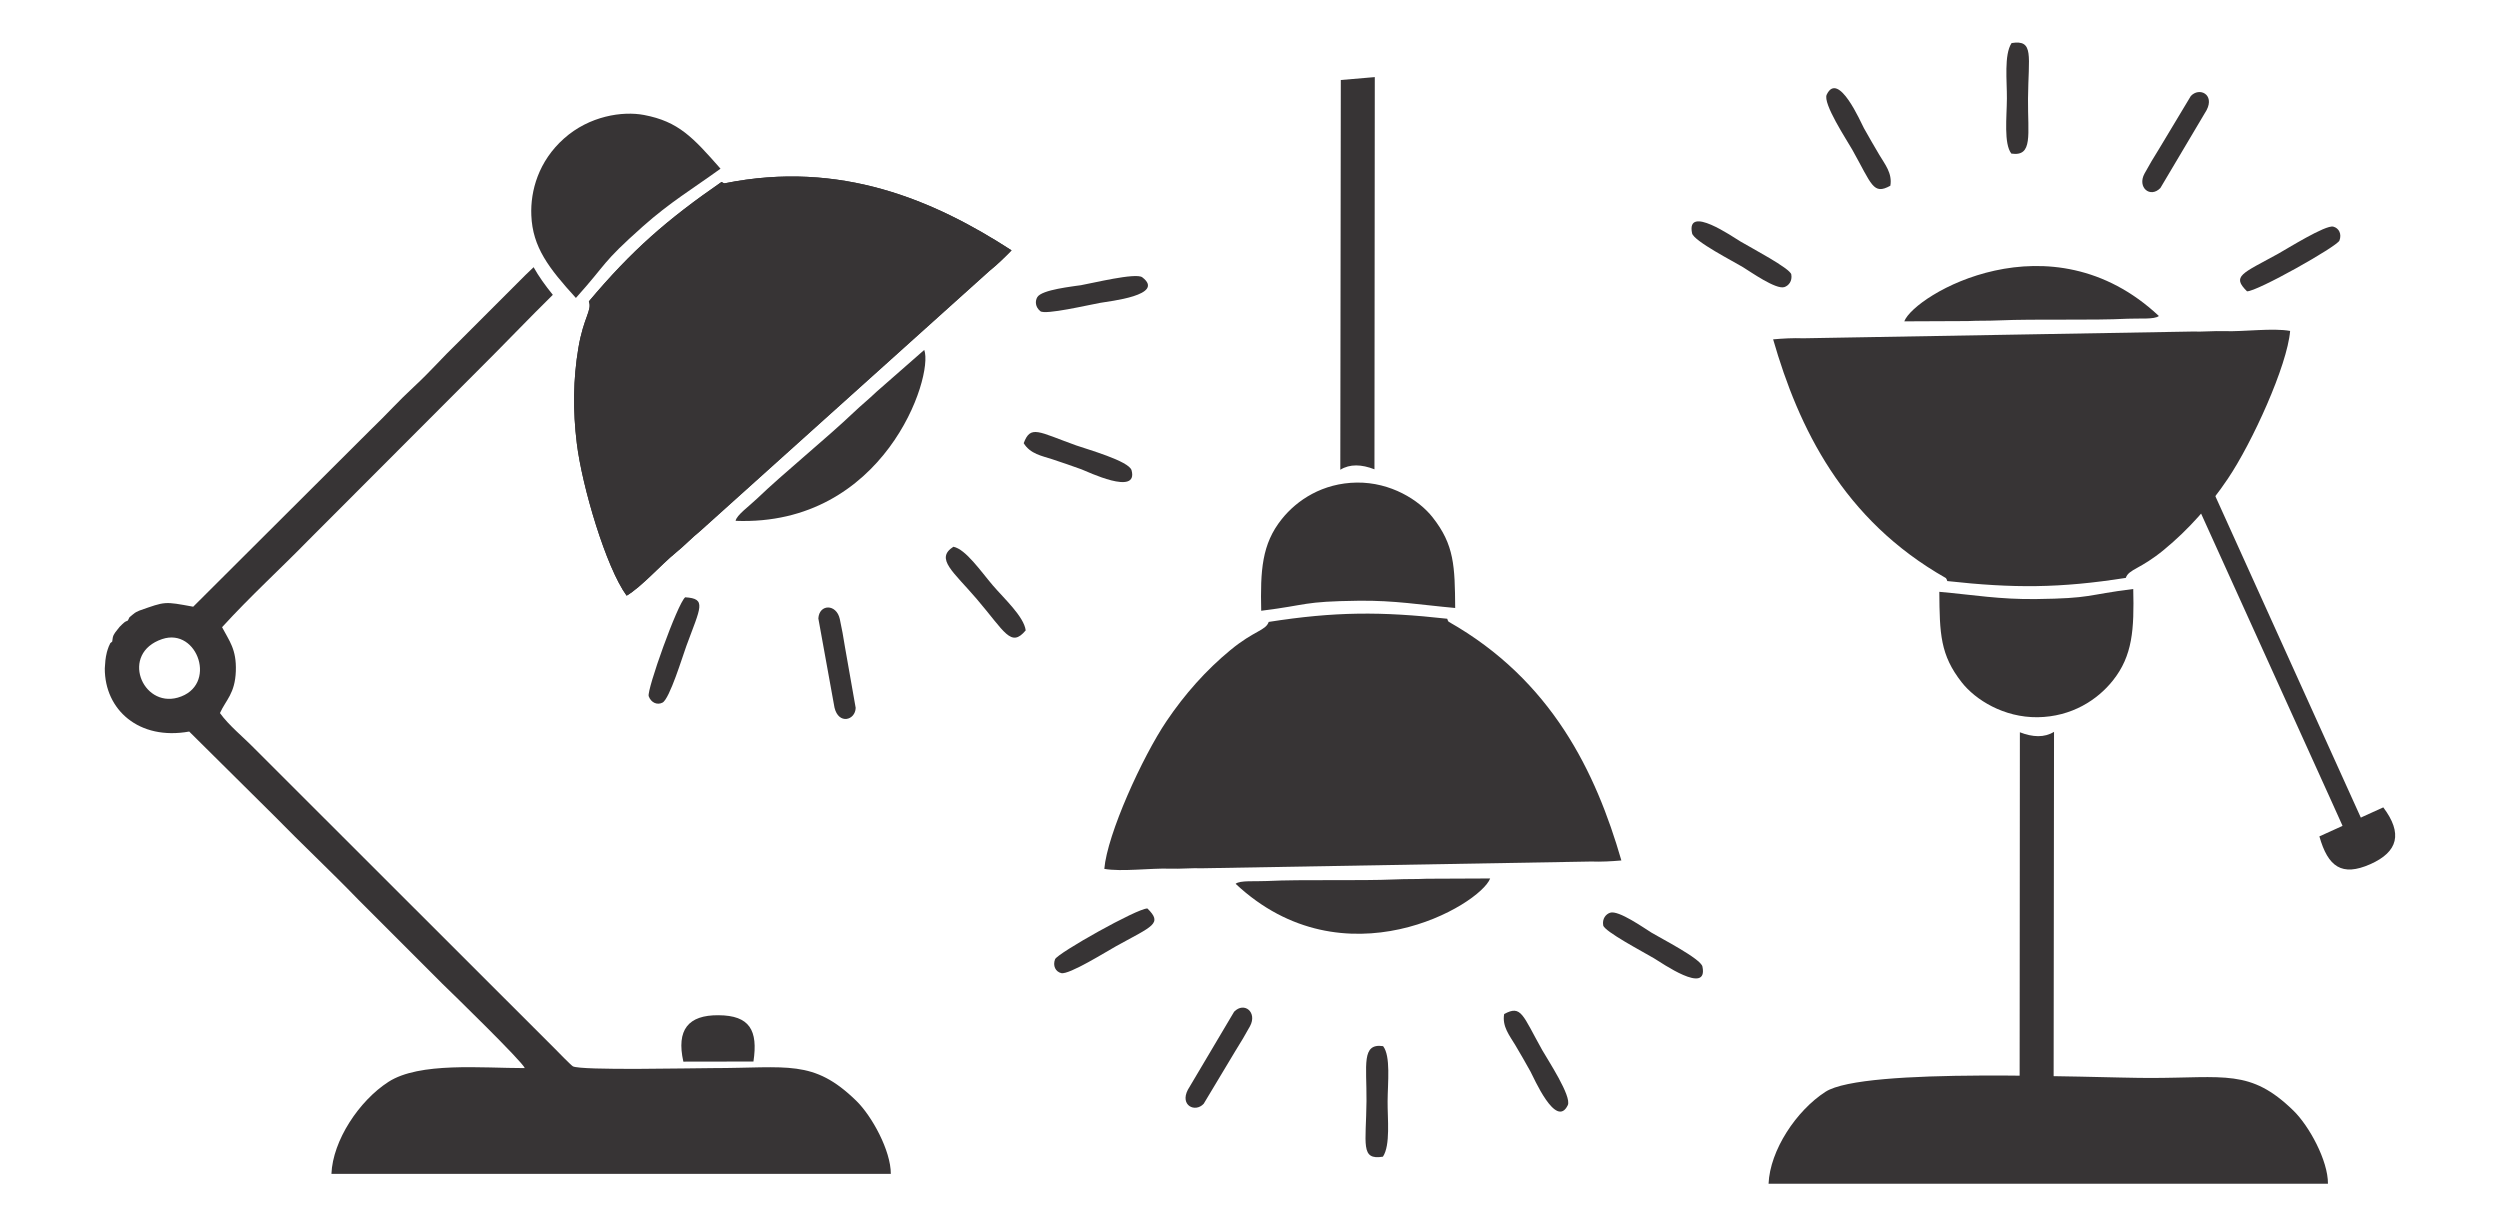 <?xml version="1.0" encoding="UTF-8"?>
<!DOCTYPE svg PUBLIC "-//W3C//DTD SVG 1.1//EN" "http://www.w3.org/Graphics/SVG/1.1/DTD/svg11.dtd">
<!-- Creator: CorelDRAW 2017 -->
<svg xmlns="http://www.w3.org/2000/svg" xml:space="preserve" width="4.487mm" height="2.201mm" version="1.1" style="shape-rendering:geometricPrecision; text-rendering:geometricPrecision; image-rendering:optimizeQuality; fill-rule:evenodd; clip-rule:evenodd"
viewBox="0 0 448.72 220.12"
 xmlns:xlink="http://www.w3.org/1999/xlink">
 <defs>
  <style type="text/css">
   <![CDATA[
    .fil0 {fill:#373435}
   ]]>
  </style>
 </defs>
 <g id="Capa_x0020_1">
  <g id="_2202497483632">
   <path class="fil0" d="M240.66 14.36l6.1 -0.52 -0.06 70.4c-2.32,-0.9 -4.4,-0.99 -6.13,0.08l0.09 -69.96z"/>
   <path class="fil0" d="M221.78 158.64c19.45,18.23 43.85,3.82 45.69,-0.96l-11.39 0.05c-2.05,0.1 -3.41,0.02 -5.58,0.12 -6.75,0.29 -16.66,-0.03 -23.1,0.29 -2.09,0.11 -4.83,-0.16 -5.62,0.5z"/>
   <path class="fil0" d="M248.25 187.78c-3.92,-0.57 -2.93,3.39 -2.98,9.86 -0.07,7.73 -1.14,10.65 2.95,9.98 1.38,-2.08 0.81,-6.85 0.84,-9.95 0.02,-3.33 0.58,-8.12 -0.81,-9.89z"/>
   <path class="fil0" d="M274.71 192.35c0.55,0.98 4.58,10.4 6.69,6.03 0.76,-1.56 -3.62,-8.18 -4.58,-9.88 -3.55,-6.33 -3.74,-8.18 -6.84,-6.48 -0.39,2.23 0.98,3.87 1.99,5.56 0.94,1.59 1.88,3.2 2.74,4.77z"/>
   <path class="fil0" d="M305.57 173.49c-0.29,-1.41 -7.6,-5.14 -9.12,-6.07 -1.34,-0.82 -5.94,-4.1 -7.45,-3.59 -0.76,0.25 -1.45,1.07 -1.24,2.27 0.2,1.09 7.2,4.77 9.1,5.9 1.38,0.82 9.79,6.71 8.71,1.49z"/>
   <path class="fil0" d="M224.36 184.2c1.35,-2.5 -1.03,-4.46 -2.85,-2.6l-8.3 14c-1.48,2.83 1.32,4.17 2.84,2.52l5.67 -9.45c0.93,-1.46 1.87,-3.07 2.64,-4.47z"/>
   <path class="fil0" d="M205.95 163.07c-1.74,-0.08 -16.17,8.04 -16.58,9.11 -0.45,1.18 0.09,2.24 1.11,2.49 1.39,0.35 8.24,-3.95 9.86,-4.84 6.57,-3.63 8.39,-4.02 5.61,-6.76z"/>
   <path class="fil0" d="M226.37 109.63c8.61,-1.07 7.3,-1.67 17.47,-1.8 6.54,-0.08 11.18,0.75 17.35,1.3 -0.06,-7.52 -0.15,-11.32 -4.05,-16.27 -2.44,-3.11 -7.52,-6.31 -13.6,-6.24 -6.14,0.08 -10.74,3.13 -13.48,6.56 -3.59,4.48 -3.85,9.22 -3.69,16.45z"/>
   <path class="fil0" d="M227.72 111.63c-0.55,1.59 -2.57,1.51 -6.88,5.06 -4.39,3.62 -8.19,7.91 -11.45,12.73 -4.36,6.46 -10.66,20.32 -11.18,26.54 3.11,0.55 8.26,-0.15 11.75,-0.04 1.97,0.07 3.86,-0.14 5.84,-0.07l69.8 -1.21c1.82,0.07 3.67,-0.04 5.42,-0.19 -4.58,-15.85 -12.5,-32.36 -31.02,-42.86 -0.1,-0.12 -0.18,-0.31 -0.24,-0.53 -11.89,-1.32 -20.18,-1.29 -32.04,0.57z"/>
   <path class="fil0" d="M327.66 195.97c-5.25,3.39 -9.97,10.51 -10.22,16.51l100.41 0c0.02,-4.16 -3.38,-10.39 -6.21,-13.14 -7.72,-7.51 -12.29,-5.85 -25.79,-5.85 -10.4,0 -51.3,-1.98 -58.19,2.48z"/>
   <path class="fil0" d="M416.31 150.13c1.55,5.47 4.04,7.25 9.14,4.99 5,-2.22 5.84,-5.53 2.33,-10.2l-11.47 5.21z"/>
   <path class="fil0" d="M387.5 56.72c-19.45,-18.23 -43.85,-3.82 -45.7,0.96l11.4 -0.05c2.05,-0.1 3.41,-0.02 5.57,-0.12 6.76,-0.29 16.67,0.03 23.11,-0.3 2.08,-0.1 4.83,0.17 5.62,-0.49z"/>
   <path class="fil0" d="M361.02 27.57c3.93,0.58 2.94,-3.38 2.99,-9.85 0.07,-7.73 1.13,-10.65 -2.95,-9.99 -1.38,2.09 -0.81,6.86 -0.84,9.96 -0.02,3.33 -0.58,8.11 0.8,9.88z"/>
   <path class="fil0" d="M334.56 23.01c-0.54,-0.98 -4.58,-10.4 -6.68,-6.03 -0.76,1.56 3.62,8.18 4.58,9.88 3.55,6.33 3.74,8.18 6.84,6.48 0.39,-2.24 -0.99,-3.87 -1.99,-5.56 -0.94,-1.59 -1.88,-3.21 -2.75,-4.77z"/>
   <path class="fil0" d="M303.71 41.87c0.29,1.41 7.6,5.14 9.11,6.07 1.35,0.82 5.95,4.09 7.46,3.59 0.76,-0.25 1.45,-1.07 1.24,-2.27 -0.2,-1.09 -7.2,-4.77 -9.1,-5.9 -1.38,-0.82 -9.8,-6.71 -8.71,-1.49z"/>
   <path class="fil0" d="M384.92 31.16c-1.35,2.49 1.03,4.46 2.85,2.59l8.3 -13.99c1.47,-2.83 -1.32,-4.17 -2.84,-2.52l-5.67 9.44c-0.93,1.47 -1.87,3.07 -2.64,4.48z"/>
   <path class="fil0" d="M403.32 52.29c1.75,0.08 16.18,-8.05 16.59,-9.11 0.45,-1.18 -0.09,-2.24 -1.11,-2.5 -1.39,-0.34 -8.24,3.95 -9.86,4.85 -6.57,3.62 -8.4,4.01 -5.62,6.76z"/>
   <path class="fil0" d="M382.9 105.72c-8.6,1.08 -7.3,1.68 -17.46,1.81 -6.54,0.08 -11.18,-0.75 -17.35,-1.3 0.06,7.52 0.15,11.32 4.04,16.27 2.45,3.11 7.53,6.31 13.6,6.24 6.14,-0.08 10.75,-3.13 13.49,-6.56 3.59,-4.48 3.85,-9.22 3.68,-16.46z"/>
   <path class="fil0" d="M381.56 103.73c0.55,-1.59 2.57,-1.51 6.87,-5.06 4.4,-3.62 8.2,-7.91 11.45,-12.74 4.36,-6.46 10.67,-20.31 11.18,-26.53 -3.1,-0.56 -8.25,0.15 -11.74,0.04 -1.97,-0.07 -3.86,0.14 -5.84,0.07l-69.8 1.21c-1.82,-0.07 -3.67,0.04 -5.42,0.19 4.57,15.85 12.5,32.36 31.01,42.85 0.11,0.13 0.19,0.32 0.25,0.54 11.89,1.31 20.18,1.29 32.04,-0.57z"/>
   <path class="fil0" d="M368.6 201.32l-6.1 0.52 0.05 -70.4c2.32,0.9 4.4,0.99 6.13,-0.08l-0.08 69.96z"/>
   <polygon class="fil0" points="396.68,86.95 393.45,88.4 393.96,89.72 418.38,143.6 422.22,152.12 425.54,150.72 "/>
   <path class="fil0" d="M29.1 114.71c6.4,-2.14 10.04,8.45 2.8,10.51 -6.41,1.81 -10.38,-7.96 -2.8,-10.51zm-8.97 0.45c-0.53,0.52 -0.13,-0.13 -0.62,0.88 -0.12,0.25 -0.31,0.95 -0.34,1.04 -0.26,1.07 -0.31,1.8 -0.37,2.89 -0.03,7.44 6.14,12.97 15.15,11.34l15.26 15.13c5.01,5.13 10.08,9.86 15.08,15.03l15.05 15.06c1.93,1.86 14.35,13.96 14.85,15.19 -7.68,0.01 -18.9,-1.14 -24.49,2.48 -5.25,3.39 -9.98,10.51 -10.22,16.51l100.41 0c0.01,-4.16 -3.39,-10.39 -6.22,-13.14 -7.72,-7.51 -12.29,-5.85 -25.78,-5.85 -3.51,0 -23.65,0.47 -25.07,-0.32 -0.32,-0.18 -2.79,-2.7 -3.25,-3.18l-53.98 -53.94c-1.96,-2.01 -4.54,-4.08 -6.12,-6.29 1.09,-2.39 2.7,-3.49 2.85,-7.52 0.14,-3.93 -1.18,-5.42 -2.47,-7.89 5.07,-5.56 10.44,-10.44 15.46,-15.58l31.16 -31.21c3.23,-3.19 8.78,-8.98 12.75,-12.87 -1.37,-1.69 -2.53,-3.31 -3.45,-4.96 -0.49,0.47 -0.99,0.93 -1.47,1.41l-12.13 12.13c-2.81,2.7 -4.86,5.12 -7.86,7.9 -2.86,2.64 -4.77,4.84 -7.91,7.86l-31.73 31.64c-5.26,-0.96 -4.92,-0.97 -9.67,0.7 -0.55,0.29 -0.52,0.16 -1.2,0.72 -0.94,0.79 -0.42,0.31 -0.86,1.06 -0.55,0.26 -0.4,0.12 -0.99,0.65 -0.45,0.4 -0.56,0.57 -0.86,0.95 -0.71,0.9 -0.84,1.03 -0.96,2.18zm85.56 -61.06c0.62,1.57 -0.95,2.83 -1.88,8.33 -0.95,5.62 -1,11.35 -0.29,17.12 0.94,7.74 5.26,22.33 8.95,27.37 2.71,-1.61 6.13,-5.52 8.84,-7.73 1.54,-1.24 2.83,-2.64 4.37,-3.88l51.91 -46.68c1.42,-1.14 2.74,-2.43 3.97,-3.69 -13.85,-8.97 -30.66,-16.25 -51.52,-12.03 -0.16,-0.03 -0.34,-0.11 -0.53,-0.25 -9.85,6.81 -16.09,12.26 -23.82,21.44z"/>
   <path class="fil0" d="M132.03 93.49c26.63,1.02 35.6,-25.86 33.86,-30.68l-8.57 7.51c-1.48,1.42 -2.56,2.25 -4.13,3.74 -4.9,4.66 -12.6,10.91 -17.25,15.38 -1.5,1.44 -3.76,3.04 -3.91,4.05z"/>
   <path class="fil0" d="M135.23 190.54c0.85,-5.62 -0.68,-8.27 -6.26,-8.31 -5.46,-0.05 -7.6,2.62 -6.32,8.33l12.58 -0.02z"/>
   <path class="fil0" d="M171.12 98.14c-3.34,2.14 0.01,4.48 4.21,9.4 5.02,5.88 6.12,8.79 8.77,5.61 -0.32,-2.48 -3.88,-5.71 -5.89,-8.06 -2.17,-2.54 -4.88,-6.52 -7.09,-6.95z"/>
   <path class="fil0" d="M194.1 84.24c1.04,0.39 10.27,4.85 9,0.17 -0.46,-1.67 -8.1,-3.8 -9.94,-4.46 -6.83,-2.45 -8.18,-3.72 -9.42,-0.4 1.18,1.94 3.29,2.28 5.15,2.89 1.76,0.58 3.52,1.19 5.21,1.8z"/>
   <path class="fil0" d="M205.02 49.77c-1.14,-0.87 -9.1,1.1 -10.85,1.39 -1.56,0.27 -7.18,0.81 -7.99,2.18 -0.41,0.69 -0.39,1.76 0.55,2.52 0.87,0.7 8.57,-1.11 10.75,-1.5 1.58,-0.29 11.79,-1.36 7.54,-4.59z"/>
   <path class="fil0" d="M150.73 111.11c-0.62,-2.78 -3.7,-2.7 -3.85,-0.1l2.9 16.01c0.74,3.1 3.74,2.28 3.8,0.04l-1.91 -10.85c-0.26,-1.71 -0.6,-3.54 -0.94,-5.1z"/>
   <path class="fil0" d="M122.98 107.21c-1.37,1.09 -6.94,16.69 -6.55,17.76 0.43,1.18 1.54,1.63 2.47,1.15 1.28,-0.64 3.63,-8.38 4.27,-10.12 2.59,-7.05 3.71,-8.54 -0.19,-8.79z"/>
   <path class="fil0" d="M103.36 53.48c5.8,-6.45 4.41,-6.06 12,-12.82 4.89,-4.35 8.94,-6.75 13.96,-10.38 -4.97,-5.65 -7.54,-8.46 -13.72,-9.64 -3.89,-0.74 -9.82,0.17 -14.36,4.21 -4.59,4.08 -6.06,9.4 -5.88,13.79 0.22,5.73 3.13,9.49 8,14.84z"/>
   <path class="fil0" d="M105.69 54.1c0.62,1.57 -0.95,2.83 -1.88,8.33 -0.95,5.62 -1,11.35 -0.29,17.12 0.94,7.74 5.26,22.33 8.95,27.37 2.71,-1.61 6.13,-5.52 8.84,-7.73 1.54,-1.24 2.83,-2.64 4.37,-3.88l51.91 -46.68c1.42,-1.14 2.74,-2.43 3.97,-3.69 -13.85,-8.97 -30.66,-16.25 -51.52,-12.03 -0.16,-0.03 -0.34,-0.11 -0.53,-0.25 -9.85,6.81 -16.09,12.26 -23.82,21.44z"/>
  </g>
 </g>
</svg>
